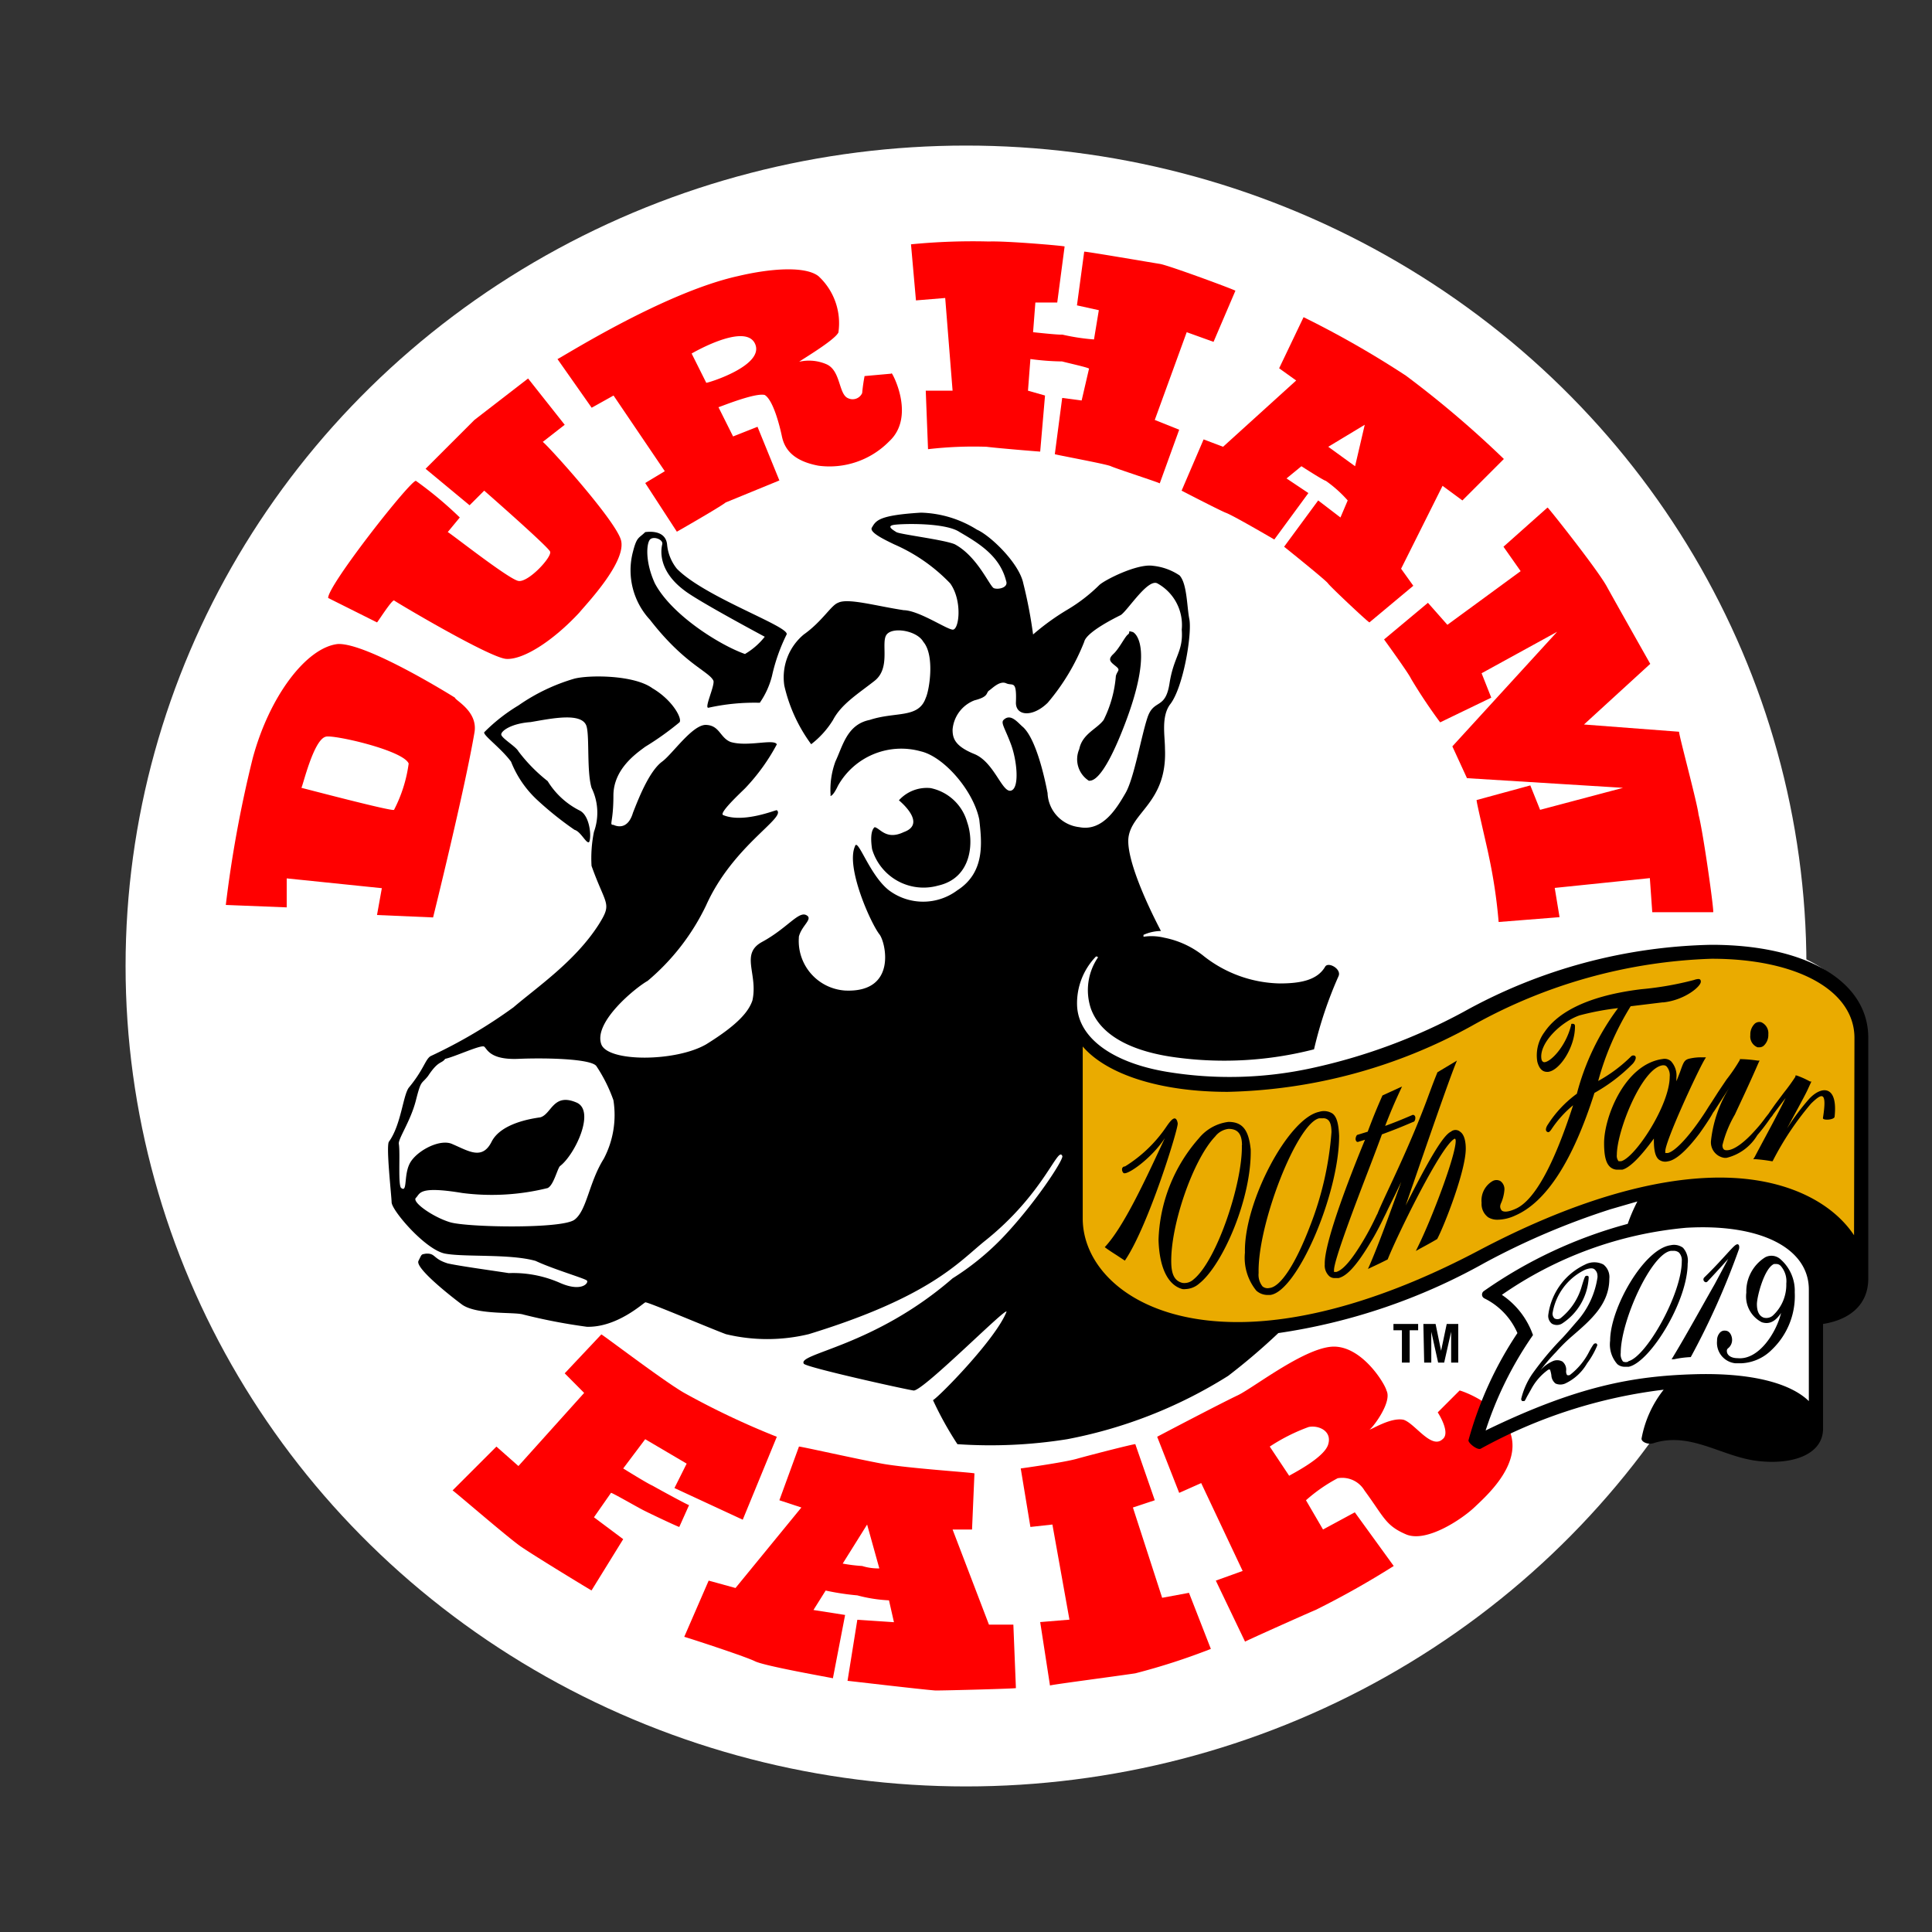 <svg id="Layer_1" data-name="Layer 1" xmlns="http://www.w3.org/2000/svg" viewBox="0 0 144 144" x="0px" y="0px" xml:space="preserve" preserveAspectRatio="xMidYMid meet" width="144" height="144" ><rect x="0" y="0" width="144" height="144" fill="#333333" stroke="none"/><defs><style>.cls-1{fill:#fff;}.cls-2{fill:red;}.cls-3{fill:#eaab00;}</style></defs><title>Artboard 1</title><ellipse class="cls-1" cx="72" cy="72" rx="62.64" ry="61.15"/><path class="cls-1" d="M126.72,70c-12.85-.12-18.84,5.37-27.59,7.91a26.2,26.2,0,0,1,1.49-5.13c.46-1.1-1.66-1.85-2.28-1.35s-1.38,1-3.69.94c-2.11-.08-4.87-2-6.44-2.7-1.8-2.65-3.5-5.07-4.12-7.2v.44a13,13,0,0,1-.31-1.63c2.39-4.75,1.84-7.25,2.94-8.61a9.88,9.88,0,0,0,1.64-5.29v-.55a3.71,3.71,0,0,0,.22-1.09,7.58,7.58,0,0,0-.31-2.84c-.52-.88-.9-1-2.25-1.28s-4,1.14-4.57,1.67c-.14.17-3.79,1.36-4.8,1.79l-.43.15c0-2.5-1.67-4.77-4.67-6a11.5,11.5,0,0,0-4.85-.84l.59-.08c-1.42-.11-3.31,0-2.91,1.27.18.57.85,1,2.06,1.55.87.33,4,2.29,3.72,4.16-5.18-1-7.35-1.33-7.88-1-2.74,1.86-3.12,2.23-7.35.82l.31.15c-3.24-1.2-5.62-2.52-5.64-4.54,0-.45-.66-.94-1.22-1.11a2.71,2.71,0,0,1,.69.08c-.73-.59-2.14-.39-2.46,1.23A7.08,7.08,0,0,0,48,47c1.68,2.17,4.21,3.74,4,5a10.4,10.4,0,0,0-9.28-2,16.49,16.49,0,0,0-4.42,2.11c-2.44,1.71-2.43,1.68-2.42,2.09,0,0,.5.41.25.36l.73.15a67.54,67.54,0,0,0,8.21,8.53A11.22,11.22,0,0,1,45,66.71c-5,9.71-15.22,9-15.7,16.76,0,.55-.05,1-.06,1.42a2,2,0,0,0,.17.67,11.33,11.33,0,0,0,.27,3.76c.19.85,3.24,2.51,3,5.25-.79-.68-1.35-.39-1.34,0,0,.87.66,1.76,2.53,3.11l.28.2a4.71,4.71,0,0,0,3.08.7c1.62,0,4.47.72,6.55.74A4.81,4.81,0,0,0,47,97.86a2.14,2.14,0,0,0,.62-1,1.93,1.93,0,0,0,.28.36c7.08,3.71,13.94,6,17.64,7.69,2.56,1.2,1.9,2.5,2.66,2.52h3c1.77.3,4.27-1.33,6.7-1.85,1.45-.31,11.64-3.68,14.68-6.47C97.36,94.72,139.1,80.7,139.1,78,139.1,74.67,136.61,70.07,126.72,70ZM98,78.21Z"/><path class="cls-2" d="M112.61,106.91c-.76-2.31-3.76-3.28-3.82-3.27l-1.63,1.63s1,1.52.36,2c-.84.78-2.07-1.19-2.91-1.45-1-.2-2.46.8-2.54.72.08.08,1.74-2,1.27-2.9-.11-.48-1.73-3.18-3.82-3.27s-6.08,3.07-7.27,3.63-6.06,3.11-6,3.09l1.64,4.18,1.64-.73,3.09,6.55-2,.72,2.18,4.55c-.07,0,4.39-2,5.27-2.37a65,65,0,0,0,5.81-3.27l-2.9-4L98.61,114l-1.27-2.18a12,12,0,0,1,2.36-1.64,1.93,1.93,0,0,1,2,.91c1.47,2,1.56,2.61,3.09,3.27s4.19-1.15,5.09-2,3.44-3.1,2.73-5.45M99,107.64c-.28,1.06-3,2.36-2.91,2.36l-1.45-2.18a13.83,13.83,0,0,1,2.9-1.46c.73-.15,1.75.29,1.46,1.28"/><path class="cls-2" d="M33.73,111.09,37,107.82l1.64,1.45,4.9-5.45-1.45-1.46,2.73-2.9c.08,0,4.67,3.5,6.18,4.36a58.77,58.77,0,0,0,6.9,3.27l-2.54,6.18-5.09-2.36.91-1.82-3.09-1.82-1.64,2.18s1.8,1.12,2.18,1.28c.58.33,2.75,1.51,2.73,1.45l-.73,1.63c-.08,0-2.2-1-2.72-1.27s-2.34-1.32-2.37-1.27l-1.27,1.82,2.18,1.63-2.36,3.82c.08.07-4.26-2.57-5.27-3.27s-5.12-4.27-5.09-4.18"/><path class="cls-2" d="M75.53,121.09H73.71L71,114h1.45l.18-4.18c0-.06-5-.38-6.9-.73s-6.2-1.32-6.18-1.27l-1.46,4,1.64.54-4.91,6-2-.55L51,122c.06,0,4.53,1.45,5.27,1.82s5.77,1.24,5.81,1.27l.91-4.72L60.63,120l.91-1.45a19,19,0,0,0,2.36.36,11.05,11.05,0,0,0,2.36.37l.37,1.63-2.73-.18-.73,4.55c.08,0,5.38.63,6.55.72.9,0,6.07-.14,6-.18Zm-11.27-4.37a11.72,11.72,0,0,1-1.45-.18l1.82-2.91.91,3.27a4,4,0,0,1-1.28-.18"/><path class="cls-2" d="M76.08,109.45s3.19-.44,4.18-.72,4.27-1.12,4.36-1.09l1.45,4.18-1.63.54,2.18,6.73,2-.37,1.63,4.18a48.59,48.59,0,0,1-5.63,1.82c-1.82.27-6.37.86-6.36.91l-.73-4.73,2.18-.18-1.27-7.09-1.64.18Z"/><path d="M127.55,70.42a39.59,39.59,0,0,0-18.47,5A42.79,42.79,0,0,1,97.82,79.6a28.71,28.71,0,0,1-10.89.28c-4.07-.69-6.55-2.55-6.65-4.92a5,5,0,0,1,1.41-3.67s.16,0,.14.08a4.33,4.33,0,0,0-.52,3.81c.76,2.09,3.22,3.23,6.38,3.64a26.84,26.84,0,0,0,10.25-.61,30.2,30.2,0,0,1,1.83-5.46c.23-.53-.77-1.09-1-.7-.58,1-1.82,1.25-3.39,1.25a9.45,9.45,0,0,1-5.61-2,6.76,6.76,0,0,0-3-1.41,4,4,0,0,0-1.54-.07v-.14a3.24,3.24,0,0,1,1.3-.29C85.28,67,84,64,84.1,62.52c.17-2,2.91-2.67,2.73-6.72,0-.94-.29-2.34.36-3.27,1-1.23,1.66-5.23,1.46-6.37-.19-.9-.16-2.64-.73-3.27a4.36,4.36,0,0,0-2-.72c-1.17-.17-3.62,1.07-4,1.45a12.28,12.28,0,0,1-2.36,1.82A17.91,17.91,0,0,0,77,47.29a34.29,34.29,0,0,0-.73-3.81c-.31-1.51-2.45-3.56-3.45-4a8.26,8.26,0,0,0-4.18-1.27c-3.06.19-3.34.56-3.64,1.09-.27.34.81.87,1.64,1.27a12.9,12.9,0,0,1,4.18,2.91c.93,1.29.67,3.5.18,3.45s-2.52-1.43-3.64-1.45c-2.06-.31-4.18-.93-4.9-.55-.51.18-1.18,1.39-2.55,2.36a4.15,4.15,0,0,0-1.45,3.82,11.78,11.78,0,0,0,2,4.36,6.71,6.71,0,0,0,1.63-1.81c.62-1.18,1.84-1.93,3.09-2.91s.44-2.87.91-3.46,2.27-.28,2.73.55c.86,1,.46,3.58.18,4.18-.54,1.55-2.24,1-4.18,1.64-1.69.34-2,1.93-2.55,3.09a6.1,6.1,0,0,0-.36,2.54c-.09,0,.08.26.55-.73A5.41,5.41,0,0,1,68.63,56c1.73.4,3.93,2.94,4.36,5.09.18,1.65.47,3.92-1.64,5.27a4.25,4.25,0,0,1-5.09,0c-1.47-1.14-2.34-4-2.54-3.27-.68,1.56,1.16,5.68,1.82,6.54.46.54,1.38,4.37-2.54,4.2a3.7,3.7,0,0,1-3.46-3.91.28.28,0,0,0,0-.09c.2-.86,1.12-1.35.54-1.63s-1.43,1-3.27,2c-1.67.9-.29,2.4-.73,4.37-.28.82-1.06,1.79-3.45,3.27-2.27,1.31-7.31,1.33-7.81,0-.62-1.67,2.61-4.27,3.45-4.73a16.86,16.86,0,0,0,4.36-5.63c2-4.46,6-6.54,5.27-7.09,0-.07-2.47,1-4,.36-.34-.14,1.28-1.64,1.64-2a14.87,14.87,0,0,0,2.36-3.27c-.2-.44-2.18.21-3.45-.18-.79-.32-.81-1.23-1.82-1.27s-2.5,2.16-3.27,2.73c-1,.73-1.81,2.88-2.18,3.81-.33,1.12-1,1.12-1.46.91-.34,0,0-.17,0-2.18s1.76-3.18,2.37-3.64a21.65,21.65,0,0,0,2.54-1.81c.27-.21-.45-1.64-2-2.55-1.37-1-4.69-1-5.81-.72a14.25,14.25,0,0,0-4.18,2,13,13,0,0,0-2.55,2c-.09.22,1.25,1.18,2,2.19a7.79,7.79,0,0,0,2,2.9,24.84,24.84,0,0,0,2.73,2.18c.48.13.89,1.08,1.09.91.19-.35.07-2-.73-2.36a5.9,5.9,0,0,1-2.36-2.18A12.11,12.11,0,0,1,38.64,56c-.19-.37-1.3-1-1.28-1.27s.77-.81,2.19-.91c1.58-.27,3.91-.77,4.18.36.21.84,0,3.31.36,4.54A4.2,4.2,0,0,1,44.27,62a9.86,9.86,0,0,0-.18,2.54c1.07,3,1.56,2.73.54,4.36-1.74,2.73-4.58,4.66-6.36,6.18a37.25,37.25,0,0,1-6.18,3.64c-.4.25-.5,1-1.63,2.36-.43.62-.57,2.75-1.46,4-.25.23.17,3.93.19,4.54s2.53,3.55,4,3.82,4.83,0,6.73.54c1.29.61,3.65,1.3,3.82,1.46s-.36.9-2,.18a8.65,8.65,0,0,0-3.82-.73c-1.42-.22-3.57-.51-4.54-.72-1.14-.35-.89-.77-1.64-.73-.36.07-.28,0-.55.54s2.52,2.72,3.28,3.28c1.15.76,3.9.51,4.54.72a42.43,42.43,0,0,0,4.73.91c2.26.06,4.2-1.77,4.36-1.82s4.69,1.88,6,2.37a13.17,13.17,0,0,0,6.18,0c9-2.76,11.17-5.36,13.08-6.91,4.48-3.55,5.5-7.19,5.82-6.36.1.27-2.09,3.63-4.55,6.18A19.67,19.67,0,0,1,71,95.28c-5.86,5.09-11.57,5.59-11.09,6.36.11.26,7.5,1.9,8.18,2S75.41,97,75,97.82c-.84,2.05-5,6.28-5.46,6.54a25.58,25.58,0,0,0,1.82,3.28,36.12,36.12,0,0,0,8.18-.37,34.69,34.69,0,0,0,12-4.72,47.33,47.33,0,0,0,3.74-3.19,44.61,44.61,0,0,0,15.37-5.23,55.1,55.1,0,0,1,9.39-4l2-.58a12.93,12.93,0,0,0-.72,1.67,34,34,0,0,0-10.71,5,.32.32,0,0,0-.1.44.47.47,0,0,0,.1.1,5.17,5.17,0,0,1,2.49,2.6,27.35,27.35,0,0,0-3.65,8c0,.21.66.74.91.62a37.55,37.55,0,0,1,13.64-4.4,8.25,8.25,0,0,0-1.65,3.65c0,.26.5.46.88.34,2.77-.89,5.08,1,7.76,1.32s4.89-.51,4.89-2.41v-7.8c2.13-.34,3.37-1.54,3.37-3.38v-18C139.22,73.14,134.64,70.42,127.55,70.42ZM45,86.37c-1.12,1.79-1.25,3.84-2.18,4.54s-8,.57-9.27.19S30.67,89.59,31,89.28s.15-.91,3.46-.36a17.25,17.25,0,0,0,6.36-.37c.44-.21.7-1.37.91-1.63,1.1-.82,2.66-4.08,1.27-4.73-1.77-.78-1.88.85-2.73,1.09-.63.09-2.93.43-3.63,1.82s-1.71.69-2.91.18c-.86-.42-2.49.39-3.09,1.27s-.23,2.38-.73,2c-.26-.15-.07-2.54-.18-3.27-.1-.35.87-1.69,1.27-3.27s.4-1.16.91-1.82c.77-1.17,1-.89,1.27-1.27.71-.15,2.69-1.08,2.91-.91s.42,1,2.55.91,5.43,0,5.81.54A11.39,11.39,0,0,1,45.72,82,7,7,0,0,1,45,86.37Zm26.17-45.8c-.77-.34-4.09-.74-4.36-.91s-.75-.45-.18-.54,3.83-.19,4.9.54c1.5.87,3,1.81,3.46,3.64.19.51-.6.66-.91.54S72.87,41.49,71.17,40.57Zm6.91,18.54c-.22-1.16-.85-4-1.82-4.91-.39-.32-.92-1.07-1.46-.54-.22.22.1.61.55,1.81s.66,3.29,0,3.46S74.1,56.8,72.62,56.2,71,55,71,54.38a2.56,2.56,0,0,1,1.63-2.18c1.1-.28.84-.56,1.09-.73s.8-.76,1.28-.54.79-.29.72,1.45c0,1,1.26,1.09,2.37,0a16.12,16.12,0,0,0,2.72-4.54c.16-.74,2.39-1.83,2.73-2,.53-.36,2-2.72,2.72-2.36a3.54,3.54,0,0,1,1.82,3.45c.13,1.63-.6,2-.91,4S86,52.07,85.53,53.47s-1,4.54-1.64,5.64S82.2,62,80.44,61.65A2.66,2.66,0,0,1,78.08,59.11Z"/><path d="M50.45,42.39a3.36,3.36,0,0,1-.73-1.82c-.1-.87-.93-1-1.63-.91-.48.48-.62.32-.91,1.45a5.42,5.42,0,0,0,1.27,5.09c2.58,3.33,4.43,3.85,4.73,4.55.08.43-.72,2.07-.37,2a15.82,15.82,0,0,1,3.82-.37,6.15,6.15,0,0,0,.91-2,13.52,13.52,0,0,1,1.09-3.09c.26-.59-6.1-2.77-8.18-4.9m5.09,6.36c-1.84-.64-5.47-2.89-6.73-5.27-.75-1.64-.62-3-.36-3.27s1,0,.91.36S49,42.5,51,44c1,.79,5.93,3.42,6,3.46a5.25,5.25,0,0,1-1.45,1.27"/><path d="M67,59.65a2.8,2.8,0,0,1,2.36-.91,3.58,3.58,0,0,1,2.73,2.55c.5,1.41.39,4.15-2.18,4.72A4,4,0,0,1,65,63.29c-.24-1.57.27-1.64.18-1.64.41.06.86,1,2.18.37,1.82-.65-.43-2.42-.36-2.37"/><path d="M84.44,47.11c.35.18,1.43,1.49-.55,6.73-1.81,4.79-2.64,4.29-2.72,4.36a1.9,1.9,0,0,1-.73-2.36c.23-1.15,1.32-1.5,1.82-2.18a8.92,8.92,0,0,0,.91-3.28c.12-.42.37-.42,0-.72s-.65-.48-.19-.91.85-1.28,1.09-1.46-.11-.31.37-.18"/><path d="M105.7,98.68v.47h-.63v2.41h-.58V99.15h-.63v-.47Z"/><path d="M106.09,98.68H107l.41,2h0l.42-2h.86v2.88h-.53v-2.3h0l-.52,2.3h-.45l-.51-2.3h0v2.3h-.53Z"/><path class="cls-2" d="M31,35.84c-.38-.08-6.59,7.81-6.54,8.73l3.64,1.82c0,.06,1.07-1.65,1.27-1.64-.07,0,7.11,4.28,8.36,4.36s3.45-1.3,5.45-3.45c.44-.55,3.61-3.84,3.09-5.45s-5.74-7.34-5.82-7.27l1.64-1.28-2.73-3.45-4,3.09-3.64,3.64L35,37.66l1.09-1.09s4.74,4.15,4.91,4.54-1.62,2.32-2.36,2.19-5.23-3.69-5.27-3.64l.9-1.09A28.5,28.5,0,0,0,31,35.84"/><path class="cls-2" d="M66.44,27.85l-2,.18c-.08.42-.14.84-.18,1.27a.78.78,0,0,1-1.05.38l0,0c-.72-.29-.53-2.08-1.63-2.54a3.27,3.27,0,0,0-2-.18c-.09,0,2.62-1.57,2.91-2.18A4.77,4.77,0,0,0,61,20.58c-1-.77-3.6-.57-6,0-5.65,1.25-13.44,6.26-13.45,6.18l2.55,3.63,1.63-.91,3.82,5.64L48.09,36l2.36,3.63s3.19-1.82,3.64-2.18l4-1.64-1.63-4-1.82.72-1.09-2.18c.07,0,2.72-1.1,3.45-.91.61.37,1.09,2.18,1.28,3.09s.8,1.82,2.72,2.18a6.23,6.23,0,0,0,5.27-1.81c2-1.84.24-5.11.18-5.09m-13.81.72-1.09-2.18s4-2.35,4.73-.72-3.58,2.94-3.64,2.9"/><path class="cls-2" d="M67.9,18.21A47,47,0,0,1,73.71,18c1.31-.05,5.56.32,5.64.37l-.55,4.18H77.17L77,24.76s1.89.21,2.18.18a15.84,15.84,0,0,0,2.36.36l.36-2.18-1.63-.36.54-4c-.06-.06,5,.81,5.64.91s5.56,1.92,5.63,2l-1.63,3.81-2-.72L86.07,31.3l1.82.73-1.45,4c0-.05-3.28-1.11-3.64-1.28s-4.17-.86-4.18-.9l.55-4.19,1.45.19.55-2.37c0-.08-1.74-.46-2-.54a18.9,18.9,0,0,1-2.37-.18l-.18,2.36,1.27.36-.36,4.18c-.08,0-3.24-.26-4-.36a29.45,29.45,0,0,0-4.36.18L69,29.12h2l-.55-6.91-2.18.18Z"/><path class="cls-2" d="M104.79,28a71.88,71.88,0,0,0-7.63-4.36l-1.82,3.81,1.27.91L91.16,33.3l-1.45-.55-1.64,3.82s2.62,1.36,3.27,1.64c.5.16,3.63,2,3.64,2l2.54-3.46-1.63-1.09L97,34.75s1.66,1.07,1.82,1.09a9.33,9.33,0,0,1,1.63,1.46l-.54,1.27L98.25,37.3l-2.54,3.45s3.12,2.5,3.27,2.73,3,2.91,3.09,2.91l3.27-2.73-.91-1.27,3.09-6.18L109,37.3l3.09-3.09a75.75,75.75,0,0,0-7.3-6.21M101,34.75,99,33.3l2.72-1.64Z"/><path class="cls-2" d="M33.91,52h0m0,0s-6.5-4.08-8.72-4c-2.35.25-5.12,3.9-6.36,8.54a89.81,89.81,0,0,0-2,10.91l4.54.18V65.47l7.09.73-.36,2,4.18.18s2.36-9.51,3.09-13.82C35.61,53,33.92,52.2,33.91,52m-4.54,8.36c-.07.16-6.83-1.63-6.91-1.64.08,0,.89-3.58,1.82-3.81.5-.18,5.77,1,6.18,2a10.53,10.53,0,0,1-1.09,3.45"/><path class="cls-2" d="M115.33,37.84l-3.27,2.91,1.28,1.82-5.46,4-1.45-1.64-3.27,2.73s1.83,2.52,2,2.91a39.21,39.21,0,0,0,2.18,3.27L111.15,52l-.72-1.82,5.63-3.09-7.81,8.54L109.34,58l11.63.72-6.18,1.64-.73-1.82-4,1.09c-.06,0,.77,3.46.91,4.18a38.76,38.76,0,0,1,.73,4.91l4.54-.36-.36-2.18,7.09-.73.18,2.54h4.54c.08-.09-.75-6-1.09-7.27-.08-.82-1.51-6.09-1.45-6.18L118.06,54,123,49.48s-2.43-4.3-3.27-5.82c-.77-1.35-4.28-5.76-4.37-5.82"/><path class="cls-3" d="M138.19,92.07c-1.59-2.4-5-4.3-10-4.3s-11.15,1.83-18,5.45c-6.59,3.48-12.79,5.32-17.94,5.32-7.58,0-11.55-3.89-11.55-7.72V78c1.78,2.07,5.74,3.38,10.8,3.38a39.34,39.34,0,0,0,18.2-4.92,39,39,0,0,1,17.88-5c6.37,0,10.64,2.37,10.64,5.9Z"/><path d="M87.56,83.36h0c-.13,0-.29.13-.6.58a10.23,10.23,0,0,1-3.11,3,.21.21,0,0,0-.22.23.36.36,0,0,0,.11.26c.26.2,2.1-1.09,3.08-2.6l-.21.45c-1.33,2.85-2.84,6.09-4.19,7.59l-.08.09.1.07c.26.19.53.36.81.54l.5.33.09.06.06-.09c1.71-2.58,3.9-9.66,3.88-10.13C87.75,83.51,87.67,83.38,87.56,83.36Z"/><path d="M91.56,83.62h0a3.38,3.38,0,0,0-2.21,1.23,12,12,0,0,0-3,7.56c.06,2.08.7,3.38,1.78,3.67a1,1,0,0,0,.25,0,1.62,1.62,0,0,0,1-.41c1.76-1.39,3.92-6.38,3.84-10C93.07,84.23,92.62,83.62,91.56,83.62Zm1,1.74c.07,2.76-1.85,8.59-3.6,10a1,1,0,0,1-.83.26c-.55-.14-.8-.57-.83-1.44-.09-2.8,1.62-7.75,3.27-9.47a1.47,1.47,0,0,1,1-.57h0c.66,0,1,.35,1,1.22Z"/><path d="M99.32,83a1.18,1.18,0,0,0-1-.13c-2.31.48-5.62,6.76-5.53,10.49a3.89,3.89,0,0,0,.85,2.84,1.27,1.27,0,0,0,.85.32h.17c2-.2,5.16-7.53,5.15-11.87C99.77,83.75,99.63,83.24,99.32,83ZM94.61,96a.59.59,0,0,1-.51-.12,1.38,1.38,0,0,1-.29-1c-.09-3.64,2.87-11.18,4.52-11.53h.28a.52.52,0,0,1,.36.11q.27.21.27.93a24.07,24.07,0,0,1-1.6,7C96.58,94.17,95.45,95.93,94.61,96Z"/><path d="M108.14,84.35c-.6.28-1.67,2.15-3.37,5.5.17-.48.34-1,.52-1.5,1.22-3.54,2.61-7.56,3.18-9l.12-.3-.28.17-1.17.7h0c-.24.59-.36.91-.61,1.58-1.09,3-2.42,5.81-3.22,7.52-.36.78-.55,1.2-.64,1.44l-.06.11a20.26,20.26,0,0,1-1,1.9c-.86,1.44-1.5,2.18-2,2.33h-.18s0-.07,0-.14c0-.74,1.58-4.88,2.63-7.61.41-1.07.76-2,.94-2.5.92-.34,1.4-.53,2.33-.93.06,0,.16-.09.16-.3a.22.22,0,0,0-.09-.2.15.15,0,0,0-.16,0c-.82.35-1.26.53-2,.8.43-1.1.68-1.69,1.13-2.66l.13-.28-.28.13-1.18.54h0c-.44,1-.67,1.56-1.1,2.7l-.75.23c-.08,0-.15.2-.15.29a.27.27,0,0,0,.08.22.15.15,0,0,0,.16,0l.46-.14c-.83,2-3.06,7.58-3,9.29a1.08,1.08,0,0,0,.35.89.61.61,0,0,0,.41.13h.27c.45-.12,1.13-.54,2.44-2.76.26-.41.7-1.25.92-1.72l.18-.36c.12-.26.32-.67.65-1.33l.48-1-.15.42c-.73,2-1.48,4.11-2.21,5.8l-.12.27.27-.13c.48-.22.72-.34,1.2-.58h0c.58-1.51,4-8.57,5-9,0,0,.07,0,.07.17,0,1.1-1.78,5.79-2.82,7.89l-.15.31.3-.17c.52-.28.78-.42,1.29-.72h0c.53-1,2.14-5.1,2.13-6.75,0-.37-.06-1-.41-1.24A.53.53,0,0,0,108.14,84.35Z"/><path d="M121.86,78.7a.24.24,0,0,0-.31.06,11.06,11.06,0,0,1-2.43,1.81A21.06,21.06,0,0,1,121.54,75l2.38-.29H124c1.58-.18,2.77-1.18,2.77-1.54,0-.14-.06-.2-.19-.2h0a1.08,1.08,0,0,0-.31.07,23.89,23.89,0,0,1-3.94.69c-4.51.55-6.4,2-7.2,3.18a2.91,2.91,0,0,0-.55,2.21c.16.65.49.77.72.77h.09c.86-.1,2-1.83,2-3.38,0-.07,0-.19-.15-.2s-.12,0-.14.11c-.4,1.6-1.54,2.75-2,2.75,0,0-.17,0-.21-.24-.19-1.15,1.41-2.75,2.84-3.25a19.89,19.89,0,0,1,2.87-.54,18.39,18.39,0,0,0-3.07,6.38,8.49,8.49,0,0,0-2.15,2.28c-.17.24-.2.46-.09.54s.18.07.34-.16a8.16,8.16,0,0,1,1.62-1.8c-1.46,4.52-2.9,7.11-4.29,7.72-.59.26-.85.23-1,.15a.44.44,0,0,1-.14-.39.9.9,0,0,1,.08-.23,3.08,3.08,0,0,0,.23-.94.74.74,0,0,0-.3-.66.6.6,0,0,0-.58,0,1.67,1.67,0,0,0-.82,1.62,1.23,1.23,0,0,0,.49,1.08,1.31,1.31,0,0,0,.72.18,3.18,3.18,0,0,0,1.29-.31c2.32-1,4.31-4.1,5.91-9.14a12.77,12.77,0,0,0,2.87-2.19C121.87,79.08,122,78.81,121.86,78.7Z"/><path d="M134.83,81.92a17.42,17.42,0,0,0-1.63,2.18c.15-.3,1.32-2.41,1.53-2.88l.28-.61h-.1a6.38,6.38,0,0,0-1-.45h-.09v.09a14.38,14.38,0,0,1-.86,1.19l-.66.88-.31.44c-.05.07-.1.14-.14.21l-.26.33a9.91,9.91,0,0,1-.82,1c-.63.71-1.51,1.47-2.1,1.43-.14,0-.28-.06-.29-.37a8.61,8.61,0,0,1,.93-2.29c.41-.89,1-2.11,1.77-3.88l.07-.14H131a10.37,10.37,0,0,0-1.25-.11h-.07V79a12.91,12.91,0,0,1-1,1.47c-.26.39-.53.78-.74,1.11l-.34.53-.23.35-.07.11-.15.24c-1.19,1.85-2.28,3-2.84,3.13h-.19s0-.06,0-.13c0-.75,2.33-5.8,2.92-6.82l.11-.18h-.21a3.8,3.8,0,0,0-1,.09c-.41.09-.46.27-.72,1-.07.19-.16.41-.27.69v-.26a1.59,1.59,0,0,0-.4-1.23.72.72,0,0,0-.61-.17c-2.84.37-4.38,4.34-4.38,6.27,0,1,.15,1.55.5,1.82a.8.8,0,0,0,.52.16h.34c.54-.14,1.33-.92,2.35-2.32V85c0,.77.12,1.21.36,1.42a.79.79,0,0,0,.68.14c.58-.08,1.38-.78,2.37-2.09,0,0,.77-1.08,1-1.54a3,3,0,0,0,.2-.29L128.94,81a9.42,9.42,0,0,0-1.41,4,1.17,1.17,0,0,0,1,1.3h.15a3.69,3.69,0,0,0,2.3-1.69,14.16,14.16,0,0,0,1-1.31,1.08,1.08,0,0,0,.18-.24c.4-.53.7-.93.93-1.22-.73,1.48-1.31,2.51-2.31,4.4l-.1.16h.18a11.72,11.72,0,0,1,1.19.15h.07a22.08,22.08,0,0,1,2.87-4.3c.79-.76,1.21-1,.88,1.09,0,.19.86.13.87-.11C137,80.84,135.74,80.92,134.83,81.92Zm-14,4.63h-.19a.64.64,0,0,1-.13-.48c0-1.76,1.86-6.47,3.42-6.67H124a.31.31,0,0,1,.22.09,1,1,0,0,1,.23.76C124.45,82.37,121.88,86.28,120.83,86.55Z"/><path d="M131,78.06h.13a.5.5,0,0,0,.33-.12,1.09,1.09,0,0,0,.34-.85.89.89,0,0,0-.53-.9.53.53,0,0,0-.47.1,1.11,1.11,0,0,0-.34.86A.86.86,0,0,0,131,78.06Z"/><path class="cls-1" d="M114.26,99.51a6,6,0,0,0-2.32-3,28.53,28.53,0,0,1,13.75-5c5.54-.32,9.13,1.53,9.13,4.6v8.32c-1.31-1.28-4.14-2.14-8.6-2s-8.64.86-15.49,4.19A27,27,0,0,1,114.26,99.51Z"/><path d="M125.44,93a1.13,1.13,0,0,0-.91-.19c-2,.26-4.52,4.7-4.52,7.11a2.21,2.21,0,0,0,.54,1.76.84.84,0,0,0,.57.19h.28c1.58-.34,4.38-4.85,4.39-7.69A1.45,1.45,0,0,0,125.44,93Zm-4.06,8.48a.49.49,0,0,1-.41,0,.86.86,0,0,1-.17-.64c0-2.39,2.28-7.42,3.75-7.61h.18a.61.61,0,0,1,.41.13.83.83,0,0,1,.21.64c0,2.47-2.68,7.18-4,7.46Z"/><path d="M117.22,99.55c1.34-1.16,2.73-2.35,2.73-4.24a1.19,1.19,0,0,0-.44-1.06,1.48,1.48,0,0,0-1.36,0A4.84,4.84,0,0,0,115.4,98a.73.73,0,0,0,.27.66.75.75,0,0,0,.74,0,4.36,4.36,0,0,0,2-3.41c0-.09,0-.13-.07-.15a.13.13,0,0,0-.12,0c-.08,0-.12.1-.32.75a4.67,4.67,0,0,1-1.61,2.42.45.45,0,0,1-.42,0,.47.47,0,0,1-.15-.39,4.37,4.37,0,0,1,2.42-3.24c.35-.13.6-.15.74,0s.19.27.19.55a6.33,6.33,0,0,1-1.58,3.35c-.45.52-.85,1-1.21,1.36a22.51,22.51,0,0,0-2.07,2.5,5.61,5.61,0,0,0-.83,1.87.21.21,0,0,0,.08.16h.13c.06,0,.1-.09.22-.33l.31-.55a4.24,4.24,0,0,1,1.29-1.47h.12a2.77,2.77,0,0,1,.1.42.83.83,0,0,0,.31.62.9.9,0,0,0,.72,0,3.69,3.69,0,0,0,1.63-1.5,6.1,6.1,0,0,0,.76-1.34.15.15,0,0,0-.06-.14.13.13,0,0,0-.12,0c-.05,0-.09,0-.4.56a5.11,5.11,0,0,1-1.47,1.79.34.34,0,0,1-.2,0,.52.52,0,0,1-.07-.32.77.77,0,0,0-.28-.69.81.81,0,0,0-.77,0,2.55,2.55,0,0,0-.87.66,13.87,13.87,0,0,1,1.17-1.37A12.38,12.38,0,0,1,117.22,99.55Z"/><path d="M132.72,93.87a1,1,0,0,0-1.15-.16,3,3,0,0,0-1.41,2.64,2.16,2.16,0,0,0,1.15,2.2c.66.22,1.11-.19,1.44-.69-.34,1.43-1.65,3.53-3.24,3.37-.51,0-.8-.24-.8-.53,0-.08,0-.14.13-.24a.79.79,0,0,0,.26-.6c0-.26-.15-.67-.5-.68a.46.46,0,0,0-.4.14.85.85,0,0,0-.22.61,1.53,1.53,0,0,0,1.36,1.68h.46a3.41,3.41,0,0,0,2.25-1,5.54,5.54,0,0,0,1.72-4.29A3.11,3.11,0,0,0,132.72,93.87Zm-.6,4.2a.75.75,0,0,1-.66.14c-.45-.16-.51-.68-.51-1,0-.58.56-2.71,1.28-3h.17a.45.45,0,0,1,.32.14,1.72,1.72,0,0,1,.42,1.32A3.12,3.12,0,0,1,132.12,98.07Z"/><path d="M129.51,92.74c-.13,0-.27.13-.77.68-.36.39-.9,1-1.71,1.79a.21.21,0,0,0,.11.36.16.16,0,0,0,.13-.06c.41-.43.79-.85,1.12-1.21l.42-.47-1,1.87c-1,1.75-2.08,3.73-3.12,5.45l-.1.16h.19a7.38,7.38,0,0,1,1.24-.16h0a56.55,56.55,0,0,0,3.6-8.07C129.66,92.86,129.6,92.75,129.51,92.74Z"/></svg>